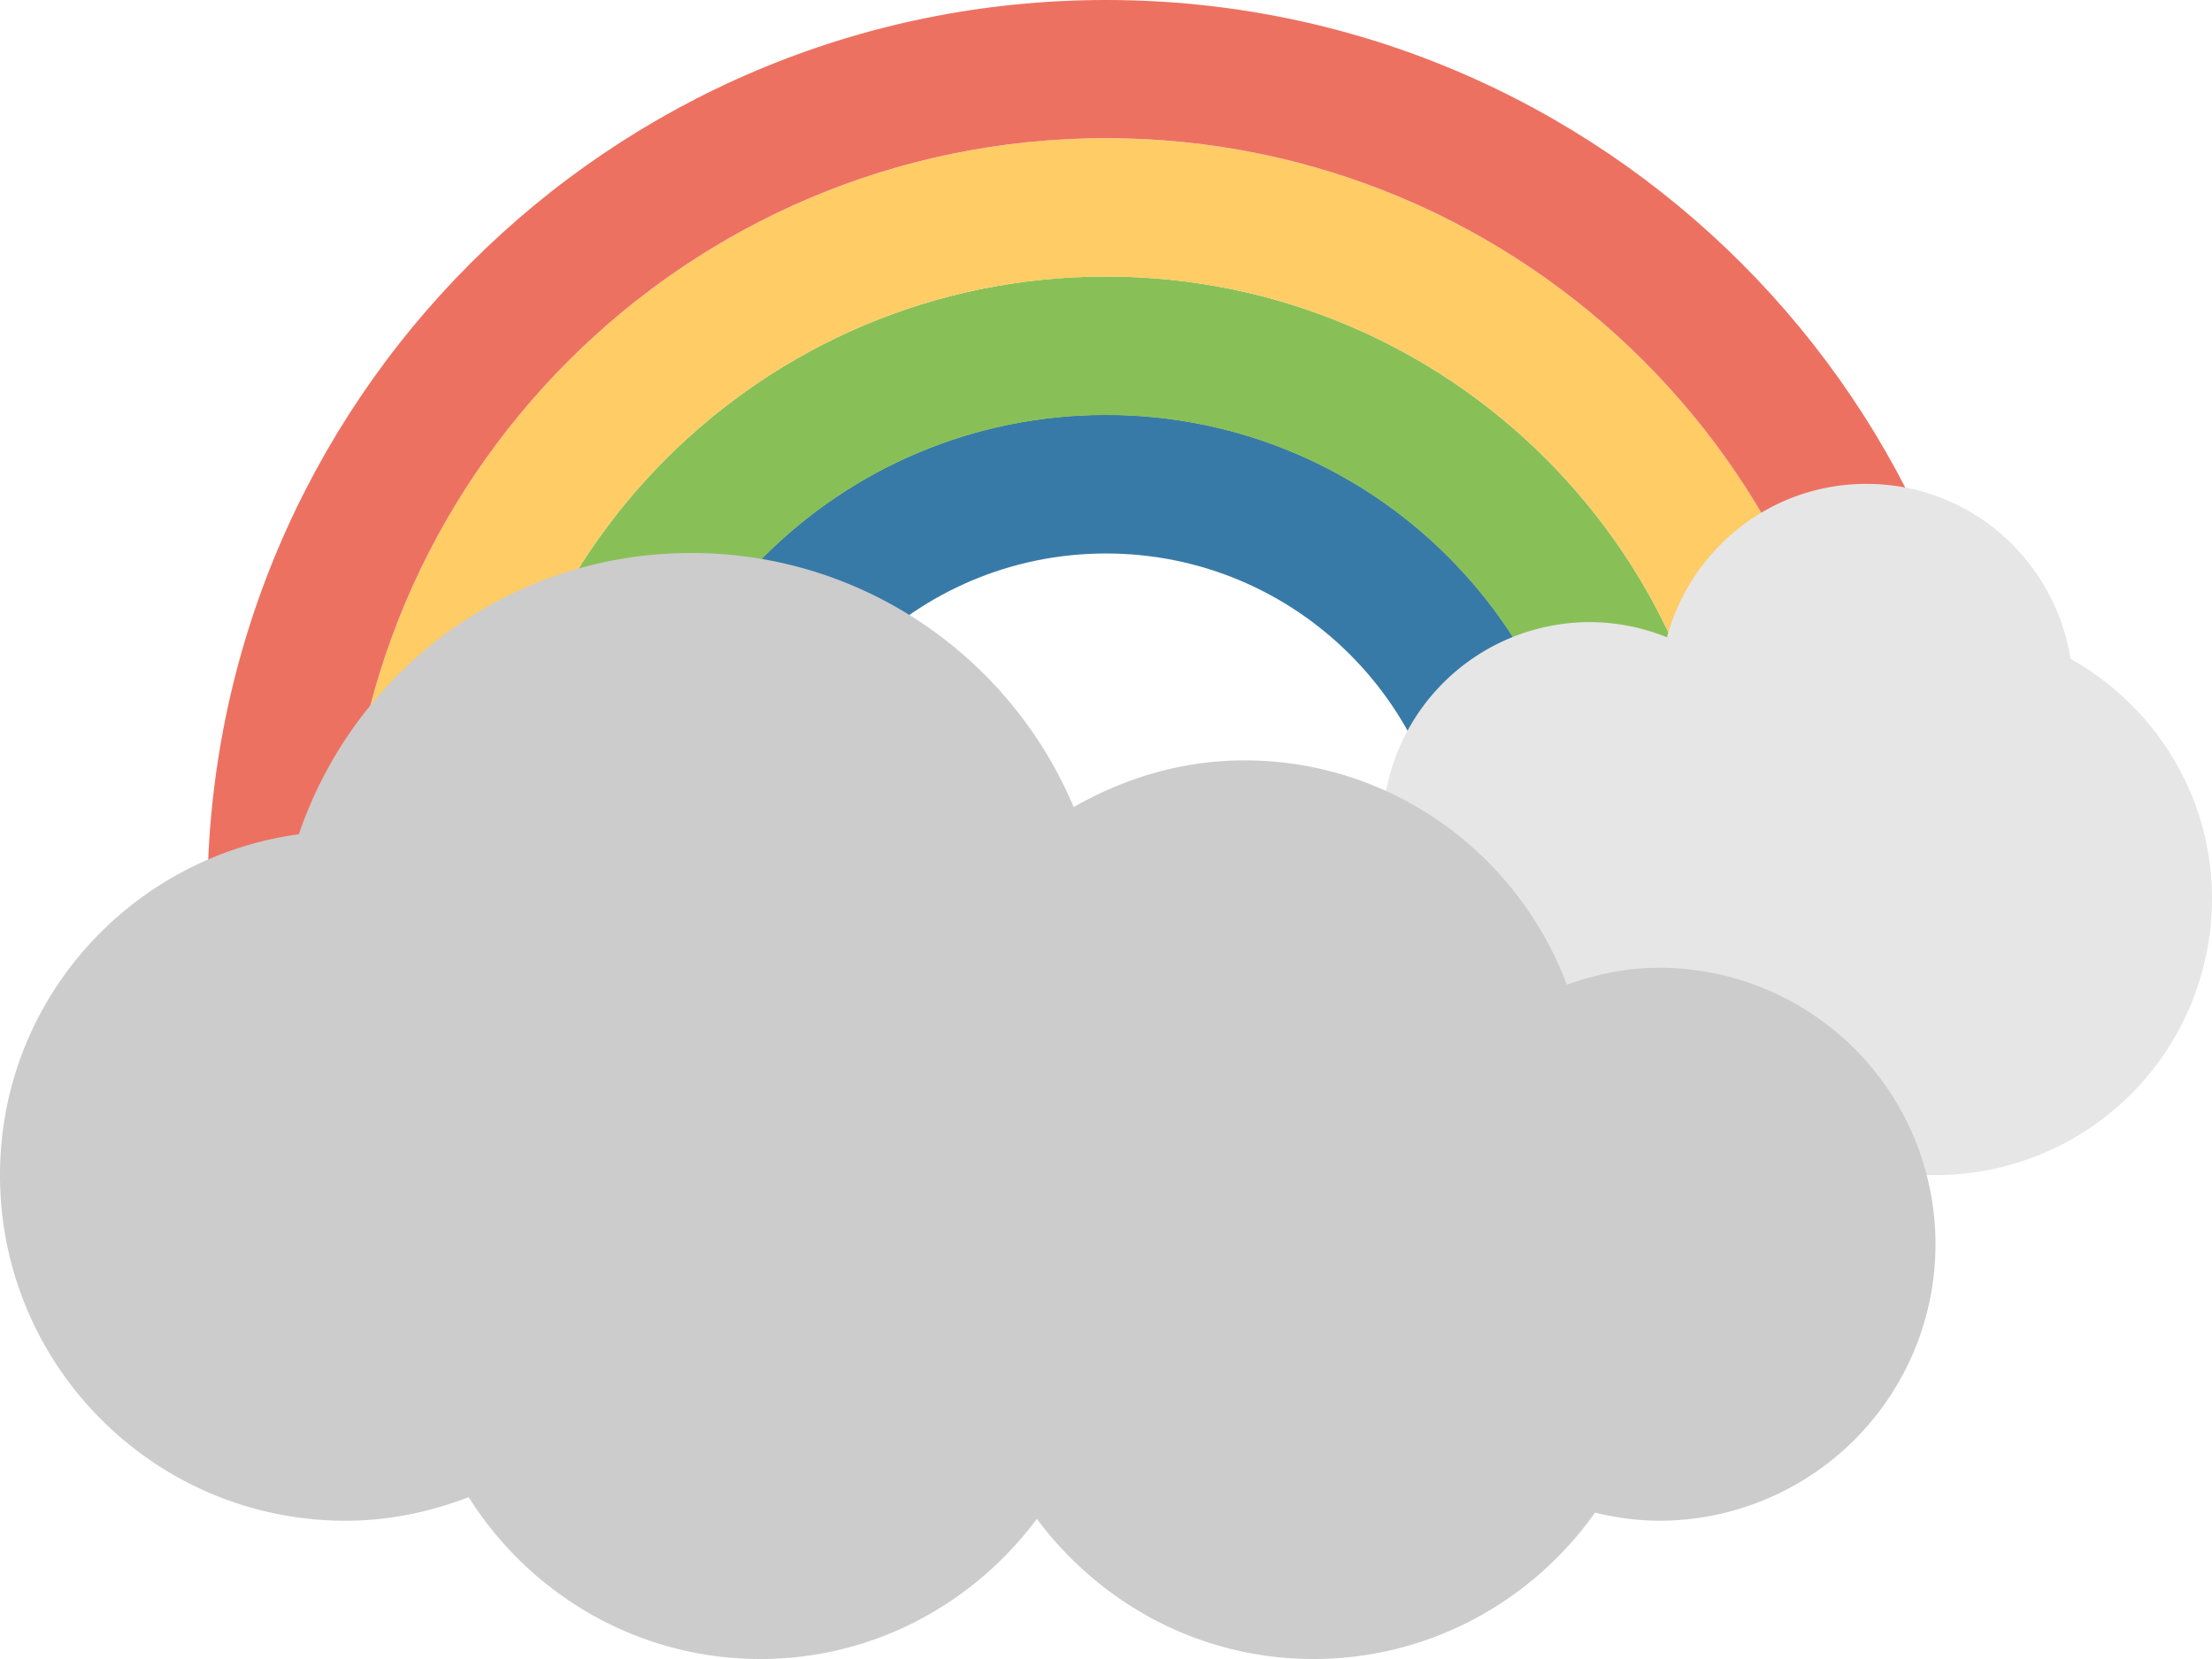 <svg xmlns="http://www.w3.org/2000/svg" width="64" height="48"><path d="M32 12c-7.732 0-14 6.268-14 14h4.015c0-5.516 4.471-9.986 9.985-9.986s9.985 4.471 9.985 9.986H46c0-7.732-6.269-14-14-14z" fill="#387aa7"/><path d="M32 8c-9.941 0-18 8.059-18 18h4.008c0-7.729 6.265-13.992 13.992-13.992S45.991 18.271 45.991 26H50c0-9.941-8.059-18-18-18z" fill="#88c057"/><path d="M32 4c-12.15 0-22 9.85-22 22h4c0-9.941 8.059-18 18-18s18 8.059 18 18h4c0-12.15-9.851-22-22-22z" fill="#fc6"/><path d="M32 0C17.641 0 6 11.641 6 26h4c0-12.15 9.85-22.002 22-22.002S54 13.85 54 26h4C58 11.641 46.359 0 32 0z" fill="#ed7161"/><path d="M59.905 19.059C59.45 16.195 56.991 14 54 14c-2.77 0-5.078 1.887-5.769 4.439A5.978 5.978 0 0046 18a6 6 0 00-6 6c0 .18.037.35.053.525C38.834 25.211 38 26.502 38 28a4 4 0 004 4 3.98 3.98 0 002.767-1.121C45.789 32.73 47.736 34 50 34c.999 0 1.927-.268 2.756-.699A7.968 7.968 0 0056 34a8 8 0 008-8c0-2.992-1.662-5.57-4.095-6.941z" fill-rule="evenodd" clip-rule="evenodd" fill="#e6e6e6"/><path d="M48 28c-.94 0-1.829.191-2.667.49C43.908 24.705 40.282 22 36 22c-1.805 0-3.474.516-4.935 1.352C29.249 19.033 24.979 16 20 16c-5.274 0-9.743 3.406-11.353 8.137C3.771 24.803 0 28.939 0 34c0 5.523 4.477 10 10 10 1.258 0 2.45-.258 3.56-.682C15.331 46.123 18.437 48 22 48c3.286 0 6.177-1.607 8-4.055C31.822 46.393 34.713 48 38 48c3.371 0 6.338-1.68 8.149-4.236A7.96 7.96 0 0048 44a8 8 0 000-16z" fill-rule="evenodd" clip-rule="evenodd" fill="#ccc"/></svg>